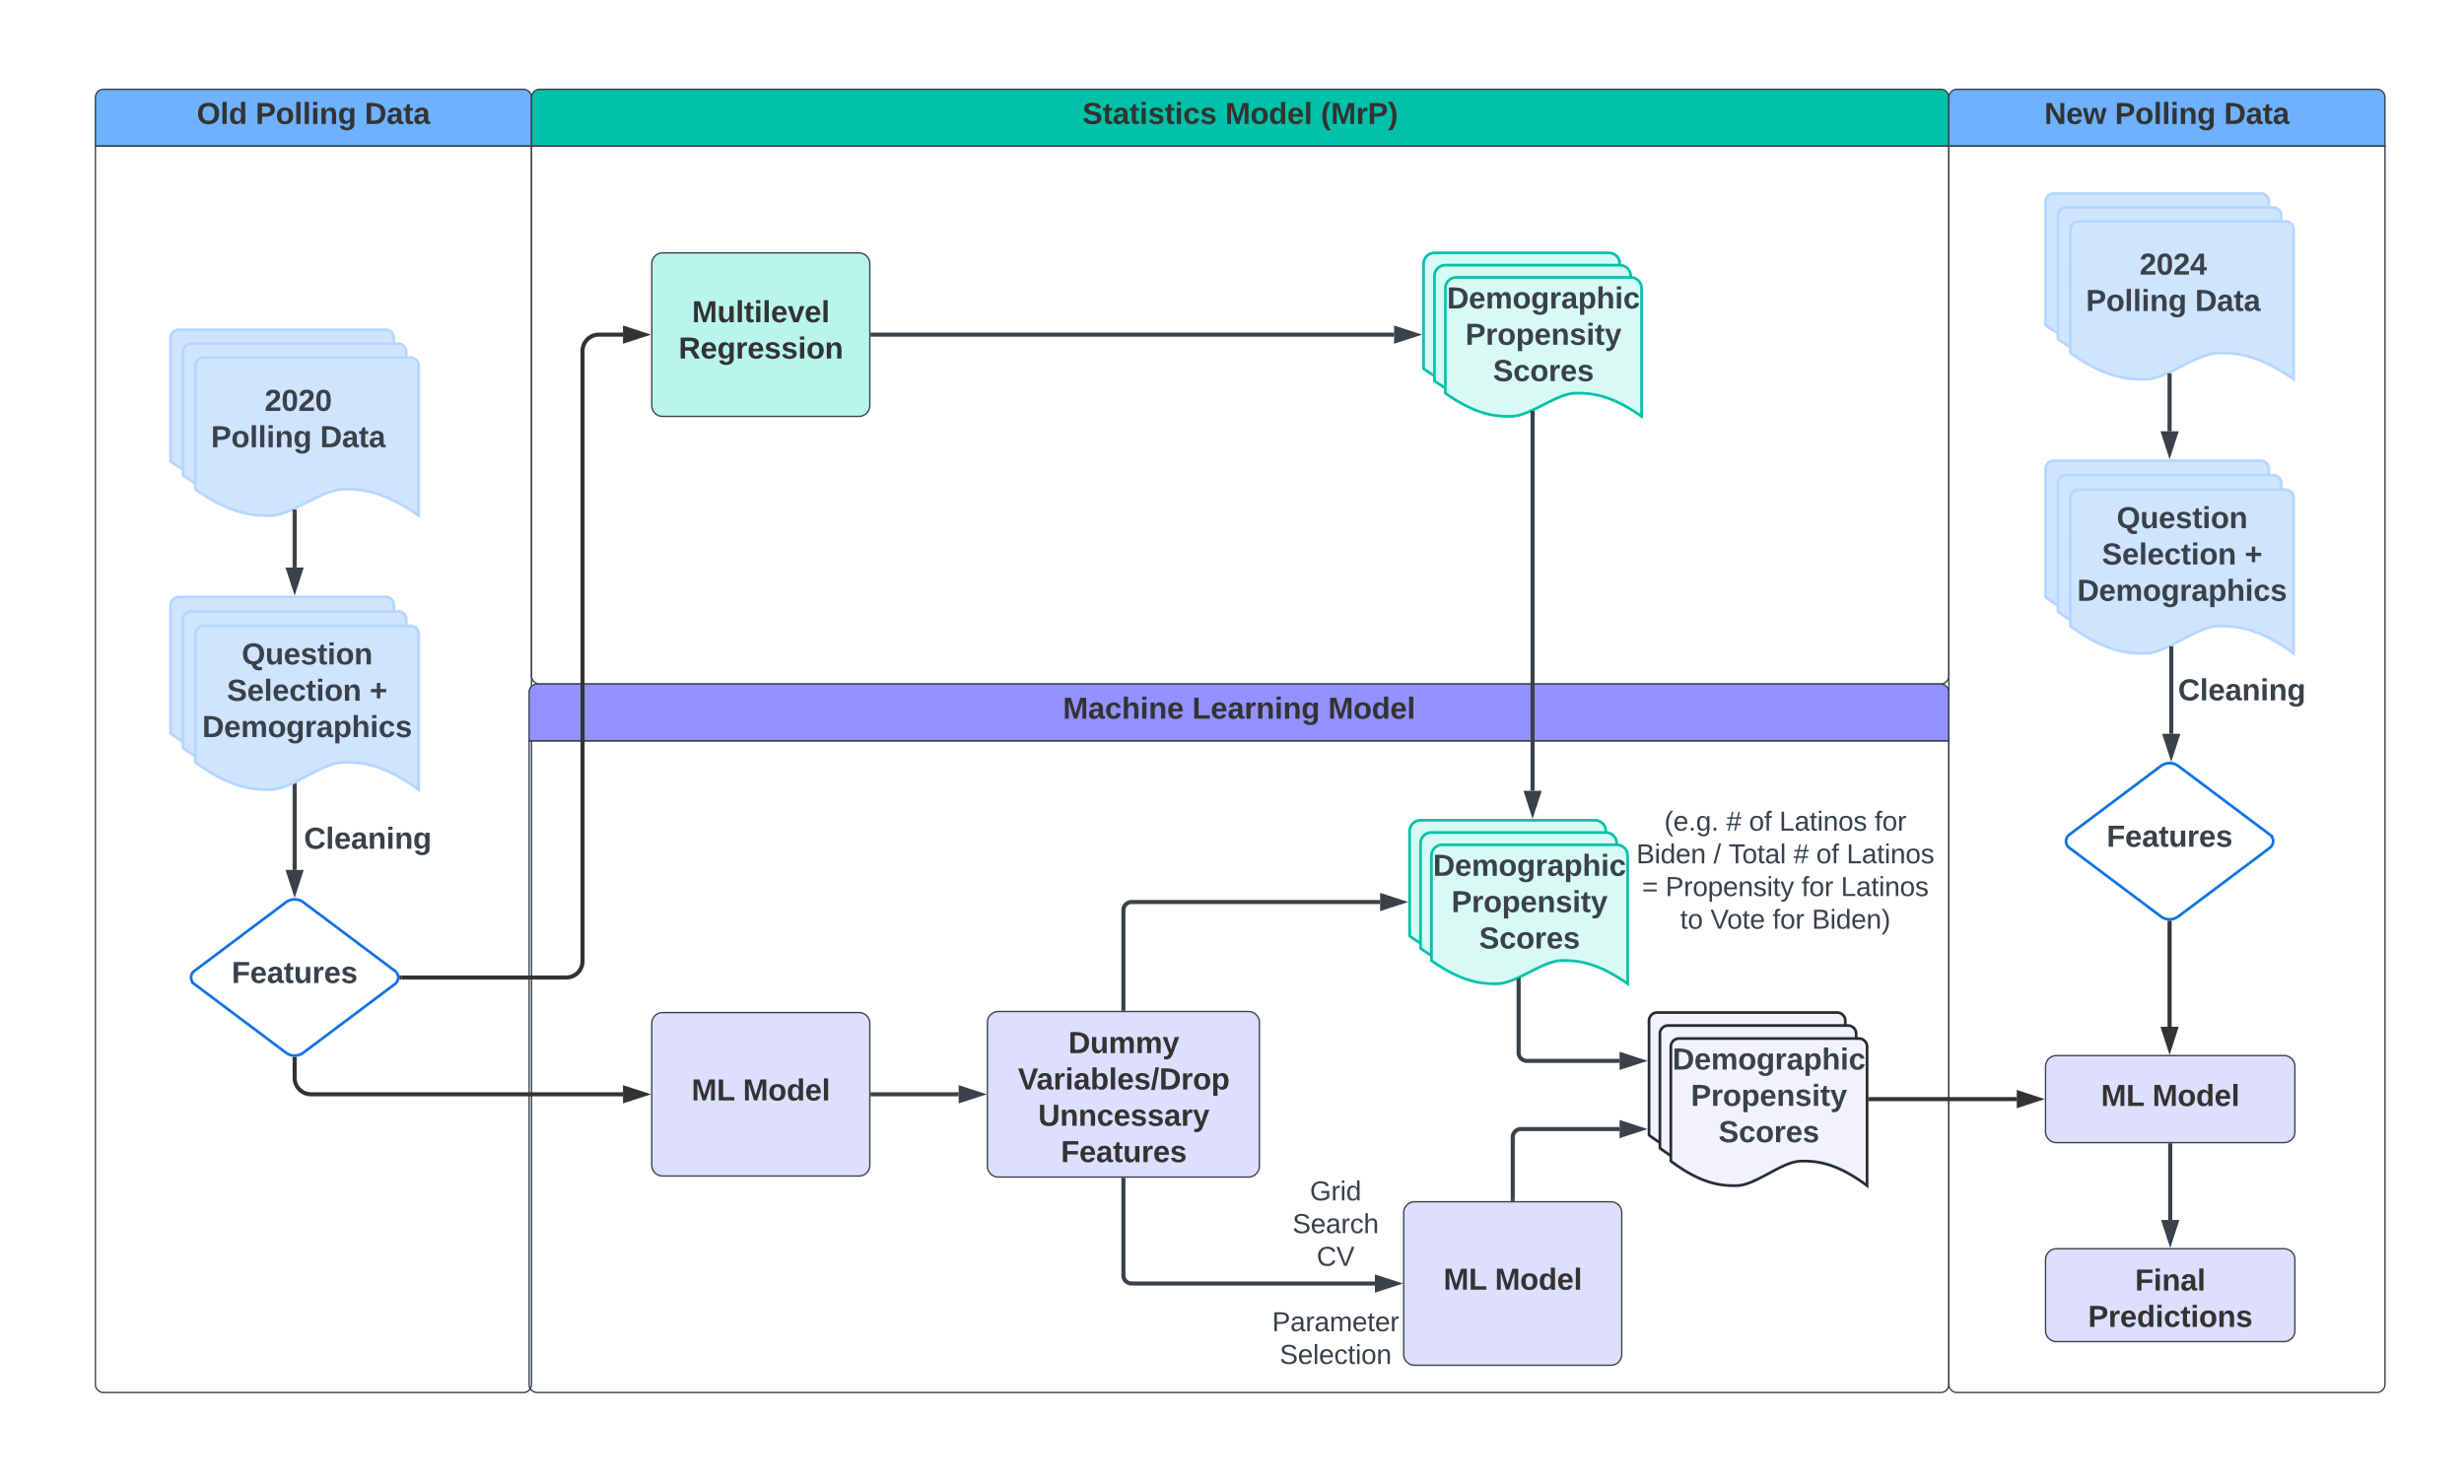 <svg xmlns="http://www.w3.org/2000/svg" xmlns:xlink="http://www.w3.org/1999/xlink" xmlns:lucid="lucid" width="1808" height="1089"><g transform="translate(1210 942)" lucid:page-tab-id="0_0"><path d="M-1140-834.8v-35.67a6 6 0 0 1 6-6h308a6 6 0 0 1 6 6v35.67z" stroke="#3a414a" fill="#6db1ff"/><path d="M-820-834.8V74a6 6 0 0 1-6 6h-308a6 6 0 0 1-6-6v-908.8z" stroke="#3a414a" fill="none"/><use xlink:href="#a" transform="matrix(1,0,0,1,-1140,-876.471) translate(74.383 25.444)"/><use xlink:href="#b" transform="matrix(1,0,0,1,-1140,-876.471) translate(117.531 25.444)"/><use xlink:href="#c" transform="matrix(1,0,0,1,-1140,-876.471) translate(197.593 25.444)"/><path d="M-820-834.8v-35.67a6 6 0 0 1 6-6H214a6 6 0 0 1 6 6v35.67z" stroke="#3a414a" fill="#00c2a8"/><path d="M220-834.8V-446a6 6 0 0 1-6 6H-814a6 6 0 0 1-6-6v-388.8z" stroke="#3a414a" fill="none"/><use xlink:href="#d" transform="matrix(1,0,0,1,-820,-876.471) translate(404.228 25.444)"/><use xlink:href="#e" transform="matrix(1,0,0,1,-820,-876.471) translate(508.981 25.444)"/><use xlink:href="#f" transform="matrix(1,0,0,1,-820,-876.471) translate(579.167 25.444)"/><path d="M-821.76-398.33V-434a6 6 0 0 1 6-6H214a6 6 0 0 1 6 6v35.67z" stroke="#3a414a" fill="#9391ff"/><path d="M220-398.33V74a6 6 0 0 1-6 6H-815.76a6 6 0 0 1-6-6v-472.33z" stroke="#3a414a" fill="none"/><use xlink:href="#g" transform="matrix(1,0,0,1,-821.759,-440) translate(391.679 25.444)"/><use xlink:href="#h" transform="matrix(1,0,0,1,-821.759,-440) translate(486.556 25.444)"/><use xlink:href="#i" transform="matrix(1,0,0,1,-821.759,-440) translate(586.309 25.444)"/><path d="M220-834.8v-35.67a6 6 0 0 1 6-6h308a6 6 0 0 1 6 6v35.67z" stroke="#3a414a" fill="#6db1ff"/><path d="M540-834.8V74a6 6 0 0 1-6 6H226a6 6 0 0 1-6-6v-908.8z" stroke="#3a414a" fill="none"/><use xlink:href="#j" transform="matrix(1,0,0,1,220,-876.471) translate(70.062 25.444)"/><use xlink:href="#b" transform="matrix(1,0,0,1,220,-876.471) translate(121.852 25.444)"/><use xlink:href="#c" transform="matrix(1,0,0,1,220,-876.471) translate(201.914 25.444)"/><path d="M-731.75-748.4a8 8 0 0 1 8-8h144a8 8 0 0 1 8 8v104a8 8 0 0 1-8 8h-144a8 8 0 0 1-8-8z" stroke="#3a414a" fill="#b8f5ed"/><use xlink:href="#k" transform="matrix(1,0,0,1,-726.193,-750.853) translate(23.975 45.33)"/><use xlink:href="#l" transform="matrix(1,0,0,1,-726.193,-750.853) translate(14.13 71.996)"/><path d="M-165.45-748.4a8 8 0 0 1 8-8h128a8 8 0 0 1 8 8v94c-24.05-17.05-39.03-17.05-48.1-17.05-14.4 0-33.55 17.04-47.95 17.04-8.93 0-24.05 0-47.95-17.05z" stroke="#00c2a8" stroke-width="2" fill="#d7faf5"/><path d="M-157.45-739.4a8 8 0 0 1 8-8h128a8 8 0 0 1 8 8v94c-24.05-17.05-39.03-17.05-48.1-17.05-14.4 0-33.55 17.04-47.95 17.04-8.93 0-24.05 0-47.95-17.05z" stroke="#00c2a8" stroke-width="2" fill="#d7faf5"/><path d="M-149.45-730.4a8 8 0 0 1 8-8h128a8 8 0 0 1 8 8v94c-24.05-17.05-39.03-17.05-48.1-17.05-14.4 0-33.55 17.04-47.95 17.04-8.93 0-24.05 0-47.95-17.05z" stroke="#00c2a8" stroke-width="2" fill="#d7faf5"/><use xlink:href="#m" transform="matrix(1,0,0,1,-144.452,-733.414) translate(-3.833 17.778)"/><use xlink:href="#n" transform="matrix(1,0,0,1,-144.452,-733.414) translate(9.716 44.444)"/><use xlink:href="#o" transform="matrix(1,0,0,1,-144.452,-733.414) translate(29.994 71.111)"/><path d="M-731.75-190.88a8 8 0 0 1 8-8h144a8 8 0 0 1 8 8v104a8 8 0 0 1-8 8h-144a8 8 0 0 1-8-8z" stroke="#3a414a" fill="#dedeff"/><use xlink:href="#p" transform="matrix(1,0,0,1,-726.193,-193.316) translate(23.636 58.955)"/><use xlink:href="#q" transform="matrix(1,0,0,1,-726.193,-193.316) translate(61.352 58.955)"/><path d="M-485.45-191.63a8 8 0 0 1 8-8h183.54a8 8 0 0 1 8 8v105.5a8 8 0 0 1-8 8h-183.55a8 8 0 0 1-8-8z" stroke="#3a414a" fill="#dedeff"/><use xlink:href="#r" transform="matrix(1,0,0,1,-479.891,-194.064) translate(53.821 24.955)"/><use xlink:href="#s" transform="matrix(1,0,0,1,-479.891,-194.064) translate(16.846 51.621)"/><use xlink:href="#t" transform="matrix(1,0,0,1,-479.891,-194.064) translate(31.63 78.288)"/><use xlink:href="#u" transform="matrix(1,0,0,1,-479.891,-194.064) translate(48.296 104.955)"/><path d="M-280-84a6 6 0 0 1 6-6h88a6 6 0 0 1 6 6V74a6 6 0 0 1-6 6h-88a6 6 0 0 1-6-6z" stroke="#000" stroke-opacity="0" stroke-width="2" fill="#fff" fill-opacity="0"/><use xlink:href="#v" transform="matrix(1,0,0,1,-275,-85) translate(26.167 24)"/><use xlink:href="#w" transform="matrix(1,0,0,1,-275,-85) translate(13.361 48)"/><use xlink:href="#x" transform="matrix(1,0,0,1,-275,-85) translate(31.139 72)"/><use xlink:href="#y" transform="matrix(1,0,0,1,-275,-85) translate(45 96)"/><use xlink:href="#z" transform="matrix(1,0,0,1,-275,-85) translate(-1.583 120)"/><use xlink:href="#A" transform="matrix(1,0,0,1,-275,-85) translate(3.944 144)"/><path d="M0-192.88a6 6 0 0 1 6-6h132a6 6 0 0 1 6 6v102c-24.05-18.03-39.02-18.03-48.1-18.03-14.4 0-33.55 18.02-47.95 18.02-8.93 0-24.05 0-47.95-18.03z" stroke="#282c33" stroke-width="2" fill="#f2f2ff"/><path d="M8-183.35a6 6 0 0 1 6-6h132a6 6 0 0 1 6 6v102c-24.05-18.03-39.02-18.03-48.1-18.03-14.4 0-33.55 18.03-47.95 18.03-8.93 0-24.05 0-47.95-18.03z" stroke="#282c33" stroke-width="2" fill="#f2f2ff"/><path d="M16-173.82a6 6 0 0 1 6-6h132a6 6 0 0 1 6 6v102c-24.05-18.03-39.02-18.03-48.1-18.03-14.4 0-33.55 18.03-47.95 18.03-8.93 0-24.05 0-47.95-18.03z" stroke="#282c33" stroke-width="2" fill="#f2f2ff"/><use xlink:href="#m" transform="matrix(1,0,0,1,21,-174.818) translate(-3.833 17.778)"/><use xlink:href="#n" transform="matrix(1,0,0,1,21,-174.818) translate(9.716 44.444)"/><use xlink:href="#o" transform="matrix(1,0,0,1,21,-174.818) translate(29.994 71.111)"/><path d="M-20-368.33a6 6 0 0 1 6-6h228a6 6 0 0 1 6 6V-237a6 6 0 0 1-6 6H-14a6 6 0 0 1-6-6z" stroke="#000" stroke-opacity="0" stroke-width="2" fill="#fff" fill-opacity="0"/><use xlink:href="#B" transform="matrix(1,0,0,1,-15,-369.333) translate(26.194 36.938)"/><use xlink:href="#C" transform="matrix(1,0,0,1,-15,-369.333) translate(71.694 36.938)"/><use xlink:href="#D" transform="matrix(1,0,0,1,-15,-369.333) translate(88.361 36.938)"/><use xlink:href="#E" transform="matrix(1,0,0,1,-15,-369.333) translate(110.583 36.938)"/><use xlink:href="#F" transform="matrix(1,0,0,1,-15,-369.333) translate(180.528 36.938)"/><use xlink:href="#G" transform="matrix(1,0,0,1,-15,-369.333) translate(5.667 60.938)"/><use xlink:href="#H" transform="matrix(1,0,0,1,-15,-369.333) translate(62.278 60.938)"/><use xlink:href="#I" transform="matrix(1,0,0,1,-15,-369.333) translate(73.389 60.938)"/><use xlink:href="#C" transform="matrix(1,0,0,1,-15,-369.333) translate(121.056 60.938)"/><use xlink:href="#D" transform="matrix(1,0,0,1,-15,-369.333) translate(137.722 60.938)"/><use xlink:href="#J" transform="matrix(1,0,0,1,-15,-369.333) translate(159.944 60.938)"/><use xlink:href="#K" transform="matrix(1,0,0,1,-15,-369.333) translate(9.833 84.938)"/><use xlink:href="#L" transform="matrix(1,0,0,1,-15,-369.333) translate(27.056 84.938)"/><use xlink:href="#M" transform="matrix(1,0,0,1,-15,-369.333) translate(126.944 84.938)"/><use xlink:href="#J" transform="matrix(1,0,0,1,-15,-369.333) translate(155.778 84.938)"/><use xlink:href="#N" transform="matrix(1,0,0,1,-15,-369.333) translate(37.861 108.938)"/><use xlink:href="#O" transform="matrix(1,0,0,1,-15,-369.333) translate(60.083 108.938)"/><use xlink:href="#M" transform="matrix(1,0,0,1,-15,-369.333) translate(105.639 108.938)"/><use xlink:href="#P" transform="matrix(1,0,0,1,-15,-369.333) translate(134.472 108.938)"/><path d="M-180-52a8 8 0 0 1 8-8h144a8 8 0 0 1 8 8V52a8 8 0 0 1-8 8h-144a8 8 0 0 1-8-8z" stroke="#3a414a" fill="#dedeff"/><use xlink:href="#p" transform="matrix(1,0,0,1,-174.439,-54.439) translate(23.636 58.955)"/><use xlink:href="#q" transform="matrix(1,0,0,1,-174.439,-54.439) translate(61.352 58.955)"/><path d="M-175.68-332a8 8 0 0 1 8-8h128a8 8 0 0 1 8 8v94c-24.05-17.03-39.02-17.03-48.1-17.03-14.4 0-33.55 17.03-47.95 17.03-8.93 0-24.05 0-47.95-17.03z" stroke="#00c2a8" stroke-width="2" fill="#d7faf5"/><path d="M-167.68-323a8 8 0 0 1 8-8h128a8 8 0 0 1 8 8v94c-24.05-17.03-39.02-17.03-48.1-17.03-14.4 0-33.55 17.03-47.95 17.03-8.93 0-24.05 0-47.95-17.03z" stroke="#00c2a8" stroke-width="2" fill="#d7faf5"/><path d="M-159.68-314a8 8 0 0 1 8-8h128a8 8 0 0 1 8 8v94c-24.05-17.03-39.02-17.03-48.1-17.03-14.4 0-33.55 17.03-47.95 17.03-8.93 0-24.05 0-47.95-17.03z" stroke="#00c2a8" stroke-width="2" fill="#d7faf5"/><use xlink:href="#m" transform="matrix(1,0,0,1,-154.68,-317) translate(-3.833 17.778)"/><use xlink:href="#n" transform="matrix(1,0,0,1,-154.68,-317) translate(9.716 44.444)"/><use xlink:href="#o" transform="matrix(1,0,0,1,-154.68,-317) translate(29.994 71.111)"/><path d="M375.57-379.8a10.67 10.67 0 0 1 12.8 0l67.2 50.4a6 6 0 0 1 0 9.6l-67.2 50.4a10.67 10.67 0 0 1-12.8 0l-67.2-50.4a6 6 0 0 1 0-9.6z" stroke="#1071e5" stroke-width="2" fill="#fff"/><use xlink:href="#Q" transform="matrix(1,0,0,1,306.974,-379.586) translate(28.801 59.028)"/><path d="M290.95-794a6 6 0 0 1 6-6H448.8a6 6 0 0 1 6 6v109.95c-27.37-19.36-44.4-19.36-54.73-19.36-16.38 0-38.18 19.35-54.56 19.35-10.15 0-27.35 0-54.55-19.36z" stroke="#b5d6ff" stroke-width="2" fill="#cfe4ff"/><path d="M300.05-783.77a6 6 0 0 1 6-6H457.9a6 6 0 0 1 6 6v109.95c-27.36-19.36-44.4-19.36-54.73-19.36-16.38 0-38.17 19.36-54.56 19.36-10.15 0-27.35 0-54.55-19.36z" stroke="#b5d6ff" stroke-width="2" fill="#cfe4ff"/><path d="M309.15-773.54a6 6 0 0 1 6-6H467a6 6 0 0 1 6 6v109.95c-27.36-19.35-44.4-19.35-54.73-19.35-16.38 0-38.17 19.36-54.56 19.36-10.14 0-27.35 0-54.55-19.35z" stroke="#b5d6ff" stroke-width="2" fill="#cfe4ff"/><use xlink:href="#R" transform="matrix(1,0,0,1,314.152,-774.538) translate(45.809 34.09)"/><use xlink:href="#S" transform="matrix(1,0,0,1,314.152,-774.538) translate(6.457 60.757)"/><use xlink:href="#T" transform="matrix(1,0,0,1,314.152,-774.538) translate(86.519 60.757)"/><path d="M290.95-597.87a6 6 0 0 1 6-6H448.8a6 6 0 0 1 6 6v114.2c-27.37-20.08-44.4-20.08-54.73-20.08-16.38 0-38.18 20.08-54.56 20.08-10.15 0-27.35 0-54.55-20.08z" stroke="#b5d6ff" stroke-width="2" fill="#cfe4ff"/><path d="M300.05-587.26a6 6 0 0 1 6-6H457.9a6 6 0 0 1 6 6v114.2c-27.36-20.08-44.4-20.08-54.73-20.08-16.38 0-38.17 20.07-54.56 20.07-10.15 0-27.35 0-54.55-20.07z" stroke="#b5d6ff" stroke-width="2" fill="#cfe4ff"/><path d="M309.15-576.66a6 6 0 0 1 6-6H467a6 6 0 0 1 6 6v114.2c-27.36-20.08-44.4-20.08-54.73-20.08-16.38 0-38.17 20.08-54.56 20.08-10.14 0-27.35 0-54.55-20.08z" stroke="#b5d6ff" stroke-width="2" fill="#cfe4ff"/><use xlink:href="#U" transform="matrix(1,0,0,1,314.152,-577.657) translate(28.975 23.278)"/><use xlink:href="#V" transform="matrix(1,0,0,1,314.152,-577.657) translate(18.142 49.944)"/><use xlink:href="#W" transform="matrix(1,0,0,1,314.152,-577.657) translate(122.895 49.944)"/><use xlink:href="#X" transform="matrix(1,0,0,1,314.152,-577.657) translate(-0.006 76.611)"/><path d="M-993.8-365.63v62.1" stroke="#3a414a" stroke-width="3" fill="none"/><path d="M-992.34-365.6h-2.95v-.8l2.96-1.46z" stroke="#3a414a" stroke-width=".05" fill="#3a414a"/><path d="M-993.8-287.78l-4.65-14.26h9.27z" stroke="#3a414a" stroke-width="3" fill="#3a414a"/><path d="M-1000.2-279.8a10.67 10.67 0 0 1 12.8 0l67.2 50.4a6 6 0 0 1 0 9.6l-67.2 50.4a10.67 10.67 0 0 1-12.8 0l-67.2-50.4a6 6 0 0 1 0-9.6z" stroke="#1071e5" stroke-width="2" fill="#fff"/><use xlink:href="#Q" transform="matrix(1,0,0,1,-1068.812,-279.586) translate(28.801 59.028)"/><path d="M-1084.84-694a6 6 0 0 1 6-6H-927a6 6 0 0 1 6 6v109.95c-27.35-19.36-44.4-19.36-54.72-19.36-16.38 0-38.17 19.35-54.56 19.35-10.16 0-27.36 0-54.56-19.36z" stroke="#b5d6ff" stroke-width="2" fill="#cfe4ff"/><path d="M-1075.74-683.77a6 6 0 0 1 6-6h151.85a6 6 0 0 1 6 6v109.95c-27.35-19.36-44.4-19.36-54.7-19.36-16.4 0-38.2 19.36-54.57 19.36-10.16 0-27.37 0-54.57-19.36z" stroke="#b5d6ff" stroke-width="2" fill="#cfe4ff"/><path d="M-1066.63-673.54a6 6 0 0 1 6-6h151.84a6 6 0 0 1 6 6v109.95c-27.35-19.35-44.4-19.35-54.7-19.35-16.4 0-38.2 19.36-54.57 19.36-10.16 0-27.36 0-54.56-19.35z" stroke="#b5d6ff" stroke-width="2" fill="#cfe4ff"/><use xlink:href="#Y" transform="matrix(1,0,0,1,-1061.633,-674.538) translate(45.809 34.09)"/><use xlink:href="#S" transform="matrix(1,0,0,1,-1061.633,-674.538) translate(6.457 60.757)"/><use xlink:href="#T" transform="matrix(1,0,0,1,-1061.633,-674.538) translate(86.519 60.757)"/><path d="M-1084.84-497.87a6 6 0 0 1 6-6H-927a6 6 0 0 1 6 6v114.2c-27.35-20.08-44.4-20.08-54.72-20.08-16.38 0-38.17 20.08-54.56 20.08-10.16 0-27.36 0-54.56-20.08z" stroke="#b5d6ff" stroke-width="2" fill="#cfe4ff"/><path d="M-1075.74-487.26a6 6 0 0 1 6-6h151.85a6 6 0 0 1 6 6v114.2c-27.35-20.08-44.4-20.08-54.7-20.08-16.4 0-38.2 20.07-54.57 20.07-10.16 0-27.37 0-54.57-20.07z" stroke="#b5d6ff" stroke-width="2" fill="#cfe4ff"/><path d="M-1066.63-476.66a6 6 0 0 1 6-6h151.84a6 6 0 0 1 6 6v114.2c-27.35-20.08-44.4-20.08-54.7-20.08-16.4 0-38.2 20.08-54.57 20.08-10.16 0-27.36 0-54.56-20.08z" stroke="#b5d6ff" stroke-width="2" fill="#cfe4ff"/><use xlink:href="#U" transform="matrix(1,0,0,1,-1061.633,-477.657) translate(28.975 23.278)"/><use xlink:href="#V" transform="matrix(1,0,0,1,-1061.633,-477.657) translate(18.142 49.944)"/><use xlink:href="#W" transform="matrix(1,0,0,1,-1061.633,-477.657) translate(122.895 49.944)"/><use xlink:href="#X" transform="matrix(1,0,0,1,-1061.633,-477.657) translate(-0.006 76.611)"/><path d="M384.95-456.46a6 6 0 0 1 6-6h88a6 6 0 0 1 6 6v48a6 6 0 0 1-6 6h-88a6 6 0 0 1-6-6z" stroke="#000" stroke-opacity="0" stroke-width="2" fill="#fff" fill-opacity="0"/><g><use xlink:href="#Z" transform="matrix(1,0,0,1,389.952,-457.462) translate(-1.79 29.444)"/></g><path d="M-990.2-347.52a6 6 0 0 1 6-6h88a6 6 0 0 1 6 6v48a6 6 0 0 1-6 6h-88a6 6 0 0 1-6-6z" stroke="#000" stroke-opacity="0" stroke-width="2" fill="#fff" fill-opacity="0"/><g><use xlink:href="#Z" transform="matrix(1,0,0,1,-985.207,-348.524) translate(-1.79 29.444)"/></g><path d="M290.95-159.3a8 8 0 0 1 8-8h166.98a8 8 0 0 1 8 8v47.9a8 8 0 0 1-8 8H298.95a8 8 0 0 1-8-8z" stroke="#3a414a" fill="#dedeff"/><g><use xlink:href="#p" transform="matrix(1,0,0,1,296.508,-161.736) translate(35.136 31.423)"/><use xlink:href="#q" transform="matrix(1,0,0,1,296.508,-161.736) translate(72.852 31.423)"/></g><path d="M290.95-17.53a8 8 0 0 1 8-8h166.98a8 8 0 0 1 8 8v52.16a8 8 0 0 1-8 8H298.95a8 8 0 0 1-8-8z" stroke="#3a414a" fill="#dedeff"/><g><use xlink:href="#aa" transform="matrix(1,0,0,1,296.508,-19.969) translate(60.136 25.111)"/><use xlink:href="#ab" transform="matrix(1,0,0,1,296.508,-19.969) translate(25.63 51.777)"/></g><path d="M-915.3-224.6h120.76a12 12 0 0 0 12-12v-447.8a12 12 0 0 1 12-12h17.67" stroke="#333" stroke-width="3" fill="none"/><path d="M-915.27-223.1h-1.7l.04-.2.12-1.3-.13-1.28-.05-.18h1.7z" stroke="#333" stroke-width=".05" fill="#333"/><path d="M-737.1-696.4l-14.27 4.62v-9.27z" stroke="#333" stroke-width="3" fill="#333"/><path d="M-569.75-696.4h382.68M-569.7-696.4h-1.55" stroke="#3a414a" stroke-width="3" fill="none"/><path d="M-171.3-696.4l-14.27 4.62v-9.27z" stroke="#3a414a" stroke-width="3" fill="#3a414a"/><path d="M-569.75-138.88h63.18M-569.7-138.88h-1.55" stroke="#3a414a" stroke-width="3" fill="none"/><path d="M-490.8-138.88l-14.27 4.64v-9.27z" stroke="#3a414a" stroke-width="3" fill="#3a414a"/><path d="M-85.45-638.88v277.26M-85.45-638.84v-1.54" stroke="#3a414a" stroke-width="3" fill="none"/><path d="M-85.45-345.86l-4.64-14.26h9.28z" stroke="#3a414a" stroke-width="3" fill="#3a414a"/><path d="M-385.68-201.63V-274a6 6 0 0 1 6-6h182.38M-385.68-201.66v1.53" stroke="#3a414a" stroke-width="3" fill="none"/><path d="M-181.53-280l-14.27 4.63v-9.26z" stroke="#3a414a" stroke-width="3" fill="#3a414a"/><path d="M-385.68-76.13V-6a6 6 0 0 0 6 6h178.56M-385.68-76.1v-1.53" stroke="#3a414a" stroke-width="3" fill="none"/><path d="M-185.35 0l-14.27 4.63v-9.27z" stroke="#3a414a" stroke-width="3" fill="#3a414a"/><path d="M-100-62v-45.35a6 6 0 0 1 6-6h72.38" stroke="#3a414a" stroke-width="3" fill="none"/><path d="M-98.53-60.5h-2.94v-1.54h2.94z" stroke="#3a414a" stroke-width=".05" fill="#3a414a"/><path d="M-5.85-113.35l-14.27 4.63V-118z" stroke="#3a414a" stroke-width="3" fill="#3a414a"/><path d="M-95.68-222.47v53.07a6 6 0 0 0 6 6h68.06" stroke="#3a414a" stroke-width="3" fill="none"/><path d="M-94.2-222.43h-2.95v-.85l2.95-1.37z" stroke="#3a414a" stroke-width=".05" fill="#3a414a"/><path d="M-5.85-163.4l-14.27 4.63v-9.27z" stroke="#3a414a" stroke-width="3" fill="#3a414a"/><path d="M381.97-666.5v41M381.97-666.46V-668" stroke="#3a414a" stroke-width="3" fill="none"/><path d="M381.97-609.72L377.34-624h9.27z" stroke="#3a414a" stroke-width="3" fill="#3a414a"/><path d="M-993.8-566.5v41M-993.8-566.46V-568" stroke="#3a414a" stroke-width="3" fill="none"/><path d="M-993.8-509.72l-4.65-14.27h9.27z" stroke="#3a414a" stroke-width="3" fill="#3a414a"/><path d="M383.2-466.23v62.77M383.2-466.2v-1.53" stroke="#3a414a" stroke-width="3" fill="none"/><path d="M383.2-387.7l-4.64-14.26h9.27z" stroke="#3a414a" stroke-width="3" fill="#3a414a"/><path d="M-993.8-164.75v13.87a12 12 0 0 0 12 12h228.93M-993.8-164.7v-1.55" stroke="#333" stroke-width="3" fill="none"/><path d="M-737.1-138.88l-14.27 4.64v-9.27z" stroke="#333" stroke-width="3" fill="#333"/><path d="M162.5-135.35H269.83M162.54-135.35H161" stroke="#333" stroke-width="3" fill="none"/><path d="M285.6-135.35l-14.27 4.64V-140z" stroke="#333" stroke-width="3" fill="#333"/><path d="M381.97-264.75v76.33M381.97-264.7v-1.55" stroke="#333" stroke-width="3" fill="none"/><path d="M381.97-172.65l-4.63-14.27h9.27z" stroke="#333" stroke-width="3" fill="#333"/><path d="M382.44-101.4v54.75M382.44-101.36v-1.54" stroke="#3a414a" stroke-width="3" fill="none"/><path d="M382.44-30.88l-4.64-14.27h9.27z" stroke="#3a414a" stroke-width="3" fill="#3a414a"/><defs><path fill="#333" d="M140-251c80 0 125 45 125 126S219 4 139 4C58 4 15-44 15-125s44-126 125-126zm-1 214c52 0 73-35 73-88 0-50-21-86-72-86-52 0-73 35-73 86s22 88 72 88" id="ac"/><path fill="#333" d="M25 0v-261h50V0H25" id="ad"/><path fill="#333" d="M88-194c31-1 46 15 58 34l-1-101h50l1 261h-48c-2-10 0-23-3-31C134-8 116 4 84 4 32 4 16-41 15-95c0-56 19-97 73-99zm17 164c33 0 40-30 41-66 1-37-9-64-41-64s-38 30-39 65c0 43 13 65 39 65" id="ae"/><g id="a"><use transform="matrix(0.062,0,0,0.062,0,0)" xlink:href="#ac"/><use transform="matrix(0.062,0,0,0.062,17.284,0)" xlink:href="#ad"/><use transform="matrix(0.062,0,0,0.062,23.457,0)" xlink:href="#ae"/></g><path fill="#333" d="M24-248c93 1 206-16 204 79-1 75-69 88-152 82V0H24v-248zm52 121c47 0 100 7 100-41 0-47-54-39-100-39v80" id="af"/><path fill="#333" d="M110-194c64 0 96 36 96 99 0 64-35 99-97 99-61 0-95-36-95-99 0-62 34-99 96-99zm-1 164c35 0 45-28 45-65 0-40-10-65-43-65-34 0-45 26-45 65 0 36 10 65 43 65" id="ag"/><path fill="#333" d="M25-224v-37h50v37H25zM25 0v-190h50V0H25" id="ah"/><path fill="#333" d="M135-194c87-1 58 113 63 194h-50c-7-57 23-157-34-157-59 0-34 97-39 157H25l-1-190h47c2 12-1 28 3 38 12-26 28-41 61-42" id="ai"/><path fill="#333" d="M195-6C206 82 75 100 31 46c-4-6-6-13-8-21l49-6c3 16 16 24 34 25 40 0 42-37 40-79-11 22-30 35-61 35-53 0-70-43-70-97 0-56 18-96 73-97 30 0 46 14 59 34l2-30h47zm-90-29c32 0 41-27 41-63 0-35-9-62-40-62-32 0-39 29-40 63 0 36 9 62 39 62" id="aj"/><g id="b"><use transform="matrix(0.062,0,0,0.062,0,0)" xlink:href="#af"/><use transform="matrix(0.062,0,0,0.062,14.815,0)" xlink:href="#ag"/><use transform="matrix(0.062,0,0,0.062,28.333,0)" xlink:href="#ad"/><use transform="matrix(0.062,0,0,0.062,34.506,0)" xlink:href="#ad"/><use transform="matrix(0.062,0,0,0.062,40.679,0)" xlink:href="#ah"/><use transform="matrix(0.062,0,0,0.062,46.852,0)" xlink:href="#ai"/><use transform="matrix(0.062,0,0,0.062,60.37,0)" xlink:href="#aj"/></g><path fill="#333" d="M24-248c120-7 223 5 221 122C244-46 201 0 124 0H24v-248zM76-40c74 7 117-18 117-86 0-67-45-88-117-82v168" id="ak"/><path fill="#333" d="M133-34C117-15 103 5 69 4 32 3 11-16 11-54c-1-60 55-63 116-61 1-26-3-47-28-47-18 1-26 9-28 27l-52-2c7-38 36-58 82-57s74 22 75 68l1 82c-1 14 12 18 25 15v27c-30 8-71 5-69-32zm-48 3c29 0 43-24 42-57-32 0-66-3-65 30 0 17 8 27 23 27" id="al"/><path fill="#333" d="M115-3C79 11 28 4 28-45v-112H4v-33h27l15-45h31v45h36v33H77v99c-1 23 16 31 38 25v30" id="am"/><g id="c"><use transform="matrix(0.062,0,0,0.062,0,0)" xlink:href="#ak"/><use transform="matrix(0.062,0,0,0.062,15.988,0)" xlink:href="#al"/><use transform="matrix(0.062,0,0,0.062,28.333,0)" xlink:href="#am"/><use transform="matrix(0.062,0,0,0.062,35.679,0)" xlink:href="#al"/></g><path fill="#333" d="M169-182c-1-43-94-46-97-3 18 66 151 10 154 114 3 95-165 93-204 36-6-8-10-19-12-30l50-8c3 46 112 56 116 5-17-69-150-10-154-114-4-87 153-88 188-35 5 8 8 18 10 28" id="an"/><path fill="#333" d="M137-138c1-29-70-34-71-4 15 46 118 7 119 86 1 83-164 76-172 9l43-7c4 19 20 25 44 25 33 8 57-30 24-41C81-84 22-81 20-136c-2-80 154-74 161-7" id="ao"/><path fill="#333" d="M190-63c-7 42-38 67-86 67-59 0-84-38-90-98-12-110 154-137 174-36l-49 2c-2-19-15-32-35-32-30 0-35 28-38 64-6 74 65 87 74 30" id="ap"/><g id="d"><use transform="matrix(0.062,0,0,0.062,0,0)" xlink:href="#an"/><use transform="matrix(0.062,0,0,0.062,14.815,0)" xlink:href="#am"/><use transform="matrix(0.062,0,0,0.062,22.16,0)" xlink:href="#al"/><use transform="matrix(0.062,0,0,0.062,34.506,0)" xlink:href="#am"/><use transform="matrix(0.062,0,0,0.062,41.852,0)" xlink:href="#ah"/><use transform="matrix(0.062,0,0,0.062,48.025,0)" xlink:href="#ao"/><use transform="matrix(0.062,0,0,0.062,60.37,0)" xlink:href="#am"/><use transform="matrix(0.062,0,0,0.062,67.716,0)" xlink:href="#ah"/><use transform="matrix(0.062,0,0,0.062,73.889,0)" xlink:href="#ap"/><use transform="matrix(0.062,0,0,0.062,86.235,0)" xlink:href="#ao"/></g><path fill="#333" d="M230 0l2-204L168 0h-37L68-204 70 0H24v-248h70l56 185 57-185h69V0h-46" id="aq"/><path fill="#333" d="M185-48c-13 30-37 53-82 52C43 2 14-33 14-96s30-98 90-98c62 0 83 45 84 108H66c0 31 8 55 39 56 18 0 30-7 34-22zm-45-69c5-46-57-63-70-21-2 6-4 13-4 21h74" id="ar"/><g id="e"><use transform="matrix(0.062,0,0,0.062,0,0)" xlink:href="#aq"/><use transform="matrix(0.062,0,0,0.062,18.457,0)" xlink:href="#ag"/><use transform="matrix(0.062,0,0,0.062,31.975,0)" xlink:href="#ae"/><use transform="matrix(0.062,0,0,0.062,45.494,0)" xlink:href="#ar"/><use transform="matrix(0.062,0,0,0.062,57.84,0)" xlink:href="#ad"/></g><path fill="#333" d="M67-93c0 74 22 123 53 168H70C40 30 18-18 18-93s22-123 52-168h50c-32 44-53 94-53 168" id="as"/><path fill="#333" d="M135-150c-39-12-60 13-60 57V0H25l-1-190h47c2 13-1 29 3 40 6-28 27-53 61-41v41" id="at"/><path fill="#333" d="M102-93c0 74-22 123-52 168H0C30 29 54-18 53-93c0-74-22-123-53-168h50c30 45 52 94 52 168" id="au"/><g id="f"><use transform="matrix(0.062,0,0,0.062,0,0)" xlink:href="#as"/><use transform="matrix(0.062,0,0,0.062,7.346,0)" xlink:href="#aq"/><use transform="matrix(0.062,0,0,0.062,25.802,0)" xlink:href="#at"/><use transform="matrix(0.062,0,0,0.062,34.444,0)" xlink:href="#af"/><use transform="matrix(0.062,0,0,0.062,49.259,0)" xlink:href="#au"/></g><path fill="#333" d="M114-157C55-157 80-60 75 0H25v-261h50l-1 109c12-26 28-41 61-42 86-1 58 113 63 194h-50c-7-57 23-157-34-157" id="av"/><g id="g"><use transform="matrix(0.062,0,0,0.062,0,0)" xlink:href="#aq"/><use transform="matrix(0.062,0,0,0.062,18.457,0)" xlink:href="#al"/><use transform="matrix(0.062,0,0,0.062,30.802,0)" xlink:href="#ap"/><use transform="matrix(0.062,0,0,0.062,43.148,0)" xlink:href="#av"/><use transform="matrix(0.062,0,0,0.062,56.667,0)" xlink:href="#ah"/><use transform="matrix(0.062,0,0,0.062,62.84,0)" xlink:href="#ai"/><use transform="matrix(0.062,0,0,0.062,76.358,0)" xlink:href="#ar"/></g><path fill="#333" d="M24 0v-248h52v208h133V0H24" id="aw"/><g id="h"><use transform="matrix(0.062,0,0,0.062,0,0)" xlink:href="#aw"/><use transform="matrix(0.062,0,0,0.062,13.519,0)" xlink:href="#ar"/><use transform="matrix(0.062,0,0,0.062,25.864,0)" xlink:href="#al"/><use transform="matrix(0.062,0,0,0.062,38.21,0)" xlink:href="#at"/><use transform="matrix(0.062,0,0,0.062,46.852,0)" xlink:href="#ai"/><use transform="matrix(0.062,0,0,0.062,60.37,0)" xlink:href="#ah"/><use transform="matrix(0.062,0,0,0.062,66.543,0)" xlink:href="#ai"/><use transform="matrix(0.062,0,0,0.062,80.062,0)" xlink:href="#aj"/></g><g id="i"><use transform="matrix(0.062,0,0,0.062,0,0)" xlink:href="#aq"/><use transform="matrix(0.062,0,0,0.062,18.457,0)" xlink:href="#ag"/><use transform="matrix(0.062,0,0,0.062,31.975,0)" xlink:href="#ae"/><use transform="matrix(0.062,0,0,0.062,45.494,0)" xlink:href="#ar"/><use transform="matrix(0.062,0,0,0.062,57.84,0)" xlink:href="#ad"/></g><path fill="#333" d="M175 0L67-191c6 58 2 128 3 191H24v-248h59L193-55c-6-58-2-129-3-193h46V0h-61" id="ax"/><path fill="#333" d="M231 0h-52l-39-155L100 0H48L-1-190h46L77-45c9-52 24-97 36-145h53l37 145 32-145h46" id="ay"/><g id="j"><use transform="matrix(0.062,0,0,0.062,0,0)" xlink:href="#ax"/><use transform="matrix(0.062,0,0,0.062,15.988,0)" xlink:href="#ar"/><use transform="matrix(0.062,0,0,0.062,28.333,0)" xlink:href="#ay"/></g><path fill="#333" d="M85 4C-2 5 27-109 22-190h50c7 57-23 150 33 157 60-5 35-97 40-157h50l1 190h-47c-2-12 1-28-3-38-12 25-28 42-61 42" id="az"/><path fill="#333" d="M128 0H69L1-190h53L99-40l48-150h52" id="aA"/><g id="k"><use transform="matrix(0.062,0,0,0.062,0,0)" xlink:href="#aq"/><use transform="matrix(0.062,0,0,0.062,18.457,0)" xlink:href="#az"/><use transform="matrix(0.062,0,0,0.062,31.975,0)" xlink:href="#ad"/><use transform="matrix(0.062,0,0,0.062,38.148,0)" xlink:href="#am"/><use transform="matrix(0.062,0,0,0.062,45.494,0)" xlink:href="#ah"/><use transform="matrix(0.062,0,0,0.062,51.667,0)" xlink:href="#ad"/><use transform="matrix(0.062,0,0,0.062,57.84,0)" xlink:href="#ar"/><use transform="matrix(0.062,0,0,0.062,70.185,0)" xlink:href="#aA"/><use transform="matrix(0.062,0,0,0.062,82.531,0)" xlink:href="#ar"/><use transform="matrix(0.062,0,0,0.062,94.877,0)" xlink:href="#ad"/></g><path fill="#333" d="M240-174c0 40-23 61-54 70L253 0h-59l-57-94H76V0H24v-248c93 4 217-23 216 74zM76-134c48-2 112 12 112-38 0-48-66-32-112-35v73" id="aB"/><g id="l"><use transform="matrix(0.062,0,0,0.062,0,0)" xlink:href="#aB"/><use transform="matrix(0.062,0,0,0.062,15.988,0)" xlink:href="#ar"/><use transform="matrix(0.062,0,0,0.062,28.333,0)" xlink:href="#aj"/><use transform="matrix(0.062,0,0,0.062,41.852,0)" xlink:href="#at"/><use transform="matrix(0.062,0,0,0.062,50.494,0)" xlink:href="#ar"/><use transform="matrix(0.062,0,0,0.062,62.84,0)" xlink:href="#ao"/><use transform="matrix(0.062,0,0,0.062,75.185,0)" xlink:href="#ao"/><use transform="matrix(0.062,0,0,0.062,87.531,0)" xlink:href="#ah"/><use transform="matrix(0.062,0,0,0.062,93.704,0)" xlink:href="#ag"/><use transform="matrix(0.062,0,0,0.062,107.222,0)" xlink:href="#ai"/></g><path fill="#3a414a" d="M24-248c120-7 223 5 221 122C244-46 201 0 124 0H24v-248zM76-40c74 7 117-18 117-86 0-67-45-88-117-82v168" id="aC"/><path fill="#3a414a" d="M185-48c-13 30-37 53-82 52C43 2 14-33 14-96s30-98 90-98c62 0 83 45 84 108H66c0 31 8 55 39 56 18 0 30-7 34-22zm-45-69c5-46-57-63-70-21-2 6-4 13-4 21h74" id="aD"/><path fill="#3a414a" d="M220-157c-53 9-28 100-34 157h-49v-107c1-27-5-49-29-50C55-147 81-57 75 0H25l-1-190h47c2 12-1 28 3 38 10-53 101-56 108 0 13-22 24-43 59-42 82 1 51 116 57 194h-49v-107c-1-25-5-48-29-50" id="aE"/><path fill="#3a414a" d="M110-194c64 0 96 36 96 99 0 64-35 99-97 99-61 0-95-36-95-99 0-62 34-99 96-99zm-1 164c35 0 45-28 45-65 0-40-10-65-43-65-34 0-45 26-45 65 0 36 10 65 43 65" id="aF"/><path fill="#3a414a" d="M195-6C206 82 75 100 31 46c-4-6-6-13-8-21l49-6c3 16 16 24 34 25 40 0 42-37 40-79-11 22-30 35-61 35-53 0-70-43-70-97 0-56 18-96 73-97 30 0 46 14 59 34l2-30h47zm-90-29c32 0 41-27 41-63 0-35-9-62-40-62-32 0-39 29-40 63 0 36 9 62 39 62" id="aG"/><path fill="#3a414a" d="M135-150c-39-12-60 13-60 57V0H25l-1-190h47c2 13-1 29 3 40 6-28 27-53 61-41v41" id="aH"/><path fill="#3a414a" d="M133-34C117-15 103 5 69 4 32 3 11-16 11-54c-1-60 55-63 116-61 1-26-3-47-28-47-18 1-26 9-28 27l-52-2c7-38 36-58 82-57s74 22 75 68l1 82c-1 14 12 18 25 15v27c-30 8-71 5-69-32zm-48 3c29 0 43-24 42-57-32 0-66-3-65 30 0 17 8 27 23 27" id="aI"/><path fill="#3a414a" d="M135-194c53 0 70 44 70 98 0 56-19 98-73 100-31 1-45-17-59-34 3 33 2 69 2 105H25l-1-265h48c2 10 0 23 3 31 11-24 29-35 60-35zM114-30c33 0 39-31 40-66 0-38-9-64-40-64-56 0-55 130 0 130" id="aJ"/><path fill="#3a414a" d="M114-157C55-157 80-60 75 0H25v-261h50l-1 109c12-26 28-41 61-42 86-1 58 113 63 194h-50c-7-57 23-157-34-157" id="aK"/><path fill="#3a414a" d="M25-224v-37h50v37H25zM25 0v-190h50V0H25" id="aL"/><path fill="#3a414a" d="M190-63c-7 42-38 67-86 67-59 0-84-38-90-98-12-110 154-137 174-36l-49 2c-2-19-15-32-35-32-30 0-35 28-38 64-6 74 65 87 74 30" id="aM"/><g id="m"><use transform="matrix(0.062,0,0,0.062,0,0)" xlink:href="#aC"/><use transform="matrix(0.062,0,0,0.062,15.988,0)" xlink:href="#aD"/><use transform="matrix(0.062,0,0,0.062,28.333,0)" xlink:href="#aE"/><use transform="matrix(0.062,0,0,0.062,48.086,0)" xlink:href="#aF"/><use transform="matrix(0.062,0,0,0.062,61.605,0)" xlink:href="#aG"/><use transform="matrix(0.062,0,0,0.062,75.123,0)" xlink:href="#aH"/><use transform="matrix(0.062,0,0,0.062,83.765,0)" xlink:href="#aI"/><use transform="matrix(0.062,0,0,0.062,96.111,0)" xlink:href="#aJ"/><use transform="matrix(0.062,0,0,0.062,109.63,0)" xlink:href="#aK"/><use transform="matrix(0.062,0,0,0.062,123.148,0)" xlink:href="#aL"/><use transform="matrix(0.062,0,0,0.062,129.321,0)" xlink:href="#aM"/></g><path fill="#3a414a" d="M24-248c93 1 206-16 204 79-1 75-69 88-152 82V0H24v-248zm52 121c47 0 100 7 100-41 0-47-54-39-100-39v80" id="aN"/><path fill="#3a414a" d="M135-194c87-1 58 113 63 194h-50c-7-57 23-157-34-157-59 0-34 97-39 157H25l-1-190h47c2 12-1 28 3 38 12-26 28-41 61-42" id="aO"/><path fill="#3a414a" d="M137-138c1-29-70-34-71-4 15 46 118 7 119 86 1 83-164 76-172 9l43-7c4 19 20 25 44 25 33 8 57-30 24-41C81-84 22-81 20-136c-2-80 154-74 161-7" id="aP"/><path fill="#3a414a" d="M115-3C79 11 28 4 28-45v-112H4v-33h27l15-45h31v45h36v33H77v99c-1 23 16 31 38 25v30" id="aQ"/><path fill="#3a414a" d="M123 10C108 53 80 86 19 72V37c35 8 53-11 59-39L3-190h52l48 148c12-52 28-100 44-148h51" id="aR"/><g id="n"><use transform="matrix(0.062,0,0,0.062,0,0)" xlink:href="#aN"/><use transform="matrix(0.062,0,0,0.062,14.815,0)" xlink:href="#aH"/><use transform="matrix(0.062,0,0,0.062,23.457,0)" xlink:href="#aF"/><use transform="matrix(0.062,0,0,0.062,36.975,0)" xlink:href="#aJ"/><use transform="matrix(0.062,0,0,0.062,50.494,0)" xlink:href="#aD"/><use transform="matrix(0.062,0,0,0.062,62.84,0)" xlink:href="#aO"/><use transform="matrix(0.062,0,0,0.062,76.358,0)" xlink:href="#aP"/><use transform="matrix(0.062,0,0,0.062,88.704,0)" xlink:href="#aL"/><use transform="matrix(0.062,0,0,0.062,94.877,0)" xlink:href="#aQ"/><use transform="matrix(0.062,0,0,0.062,102.222,0)" xlink:href="#aR"/></g><path fill="#3a414a" d="M169-182c-1-43-94-46-97-3 18 66 151 10 154 114 3 95-165 93-204 36-6-8-10-19-12-30l50-8c3 46 112 56 116 5-17-69-150-10-154-114-4-87 153-88 188-35 5 8 8 18 10 28" id="aS"/><g id="o"><use transform="matrix(0.062,0,0,0.062,0,0)" xlink:href="#aS"/><use transform="matrix(0.062,0,0,0.062,14.815,0)" xlink:href="#aM"/><use transform="matrix(0.062,0,0,0.062,27.16,0)" xlink:href="#aF"/><use transform="matrix(0.062,0,0,0.062,40.679,0)" xlink:href="#aH"/><use transform="matrix(0.062,0,0,0.062,49.321,0)" xlink:href="#aD"/><use transform="matrix(0.062,0,0,0.062,61.667,0)" xlink:href="#aP"/></g><g id="p"><use transform="matrix(0.062,0,0,0.062,0,0)" xlink:href="#aq"/><use transform="matrix(0.062,0,0,0.062,18.457,0)" xlink:href="#aw"/></g><g id="q"><use transform="matrix(0.062,0,0,0.062,0,0)" xlink:href="#aq"/><use transform="matrix(0.062,0,0,0.062,18.457,0)" xlink:href="#ag"/><use transform="matrix(0.062,0,0,0.062,31.975,0)" xlink:href="#ae"/><use transform="matrix(0.062,0,0,0.062,45.494,0)" xlink:href="#ar"/><use transform="matrix(0.062,0,0,0.062,57.84,0)" xlink:href="#ad"/></g><path fill="#333" d="M220-157c-53 9-28 100-34 157h-49v-107c1-27-5-49-29-50C55-147 81-57 75 0H25l-1-190h47c2 12-1 28 3 38 10-53 101-56 108 0 13-22 24-43 59-42 82 1 51 116 57 194h-49v-107c-1-25-5-48-29-50" id="aT"/><path fill="#333" d="M123 10C108 53 80 86 19 72V37c35 8 53-11 59-39L3-190h52l48 148c12-52 28-100 44-148h51" id="aU"/><g id="r"><use transform="matrix(0.062,0,0,0.062,0,0)" xlink:href="#ak"/><use transform="matrix(0.062,0,0,0.062,15.988,0)" xlink:href="#az"/><use transform="matrix(0.062,0,0,0.062,29.506,0)" xlink:href="#aT"/><use transform="matrix(0.062,0,0,0.062,49.259,0)" xlink:href="#aT"/><use transform="matrix(0.062,0,0,0.062,69.012,0)" xlink:href="#aU"/></g><path fill="#333" d="M147 0H94L2-248h55l64 206c17-72 42-137 63-206h54" id="aV"/><path fill="#333" d="M135-194c52 0 70 43 70 98 0 56-19 99-73 100-30 1-46-15-58-35L72 0H24l1-261h50v104c11-23 29-37 60-37zM114-30c31 0 40-27 40-66 0-37-7-63-39-63s-41 28-41 65c0 36 8 64 40 64" id="aW"/><path fill="#333" d="M4 7l51-268h42L46 7H4" id="aX"/><path fill="#333" d="M135-194c53 0 70 44 70 98 0 56-19 98-73 100-31 1-45-17-59-34 3 33 2 69 2 105H25l-1-265h48c2 10 0 23 3 31 11-24 29-35 60-35zM114-30c33 0 39-31 40-66 0-38-9-64-40-64-56 0-55 130 0 130" id="aY"/><g id="s"><use transform="matrix(0.062,0,0,0.062,0,0)" xlink:href="#aV"/><use transform="matrix(0.062,0,0,0.062,13.58,0)" xlink:href="#al"/><use transform="matrix(0.062,0,0,0.062,25.926,0)" xlink:href="#at"/><use transform="matrix(0.062,0,0,0.062,34.568,0)" xlink:href="#ah"/><use transform="matrix(0.062,0,0,0.062,40.741,0)" xlink:href="#al"/><use transform="matrix(0.062,0,0,0.062,53.086,0)" xlink:href="#aW"/><use transform="matrix(0.062,0,0,0.062,66.605,0)" xlink:href="#ad"/><use transform="matrix(0.062,0,0,0.062,72.778,0)" xlink:href="#ar"/><use transform="matrix(0.062,0,0,0.062,85.123,0)" xlink:href="#ao"/><use transform="matrix(0.062,0,0,0.062,97.469,0)" xlink:href="#aX"/><use transform="matrix(0.062,0,0,0.062,103.642,0)" xlink:href="#ak"/><use transform="matrix(0.062,0,0,0.062,119.63,0)" xlink:href="#at"/><use transform="matrix(0.062,0,0,0.062,128.272,0)" xlink:href="#ag"/><use transform="matrix(0.062,0,0,0.062,141.79,0)" xlink:href="#aY"/></g><path fill="#333" d="M238-95c0 69-44 99-111 99C63 4 22-25 22-93v-155h51v151c-1 38 19 59 55 60 90 1 49-130 58-211h52v153" id="aZ"/><g id="t"><use transform="matrix(0.062,0,0,0.062,0,0)" xlink:href="#aZ"/><use transform="matrix(0.062,0,0,0.062,15.988,0)" xlink:href="#ai"/><use transform="matrix(0.062,0,0,0.062,29.506,0)" xlink:href="#ai"/><use transform="matrix(0.062,0,0,0.062,43.025,0)" xlink:href="#ap"/><use transform="matrix(0.062,0,0,0.062,55.37,0)" xlink:href="#ar"/><use transform="matrix(0.062,0,0,0.062,67.716,0)" xlink:href="#ao"/><use transform="matrix(0.062,0,0,0.062,80.062,0)" xlink:href="#ao"/><use transform="matrix(0.062,0,0,0.062,92.407,0)" xlink:href="#al"/><use transform="matrix(0.062,0,0,0.062,104.753,0)" xlink:href="#at"/><use transform="matrix(0.062,0,0,0.062,113.395,0)" xlink:href="#aU"/></g><path fill="#333" d="M76-208v77h127v40H76V0H24v-248h183v40H76" id="ba"/><g id="u"><use transform="matrix(0.062,0,0,0.062,0,0)" xlink:href="#ba"/><use transform="matrix(0.062,0,0,0.062,13.519,0)" xlink:href="#ar"/><use transform="matrix(0.062,0,0,0.062,25.864,0)" xlink:href="#al"/><use transform="matrix(0.062,0,0,0.062,38.21,0)" xlink:href="#am"/><use transform="matrix(0.062,0,0,0.062,45.556,0)" xlink:href="#az"/><use transform="matrix(0.062,0,0,0.062,59.074,0)" xlink:href="#at"/><use transform="matrix(0.062,0,0,0.062,67.716,0)" xlink:href="#ar"/><use transform="matrix(0.062,0,0,0.062,80.062,0)" xlink:href="#ao"/></g><path fill="#3a414a" d="M143 4C61 4 22-44 18-125c-5-107 100-154 193-111 17 8 29 25 37 43l-32 9c-13-25-37-40-76-40-61 0-88 39-88 99 0 61 29 100 91 101 35 0 62-11 79-27v-45h-74v-28h105v86C228-13 192 4 143 4" id="bb"/><path fill="#3a414a" d="M114-163C36-179 61-72 57 0H25l-1-190h30c1 12-1 29 2 39 6-27 23-49 58-41v29" id="bc"/><path fill="#3a414a" d="M24-231v-30h32v30H24zM24 0v-190h32V0H24" id="bd"/><path fill="#3a414a" d="M85-194c31 0 48 13 60 33l-1-100h32l1 261h-30c-2-10 0-23-3-31C134-8 116 4 85 4 32 4 16-35 15-94c0-66 23-100 70-100zm9 24c-40 0-46 34-46 75 0 40 6 74 45 74 42 0 51-32 51-76 0-42-9-74-50-73" id="be"/><g id="v"><use transform="matrix(0.056,0,0,0.056,0,0)" xlink:href="#bb"/><use transform="matrix(0.056,0,0,0.056,15.556,0)" xlink:href="#bc"/><use transform="matrix(0.056,0,0,0.056,22.167,0)" xlink:href="#bd"/><use transform="matrix(0.056,0,0,0.056,26.556,0)" xlink:href="#be"/></g><path fill="#3a414a" d="M185-189c-5-48-123-54-124 2 14 75 158 14 163 119 3 78-121 87-175 55-17-10-28-26-33-46l33-7c5 56 141 63 141-1 0-78-155-14-162-118-5-82 145-84 179-34 5 7 8 16 11 25" id="bf"/><path fill="#3a414a" d="M100-194c63 0 86 42 84 106H49c0 40 14 67 53 68 26 1 43-12 49-29l28 8c-11 28-37 45-77 45C44 4 14-33 15-96c1-61 26-98 85-98zm52 81c6-60-76-77-97-28-3 7-6 17-6 28h103" id="bg"/><path fill="#3a414a" d="M141-36C126-15 110 5 73 4 37 3 15-17 15-53c-1-64 63-63 125-63 3-35-9-54-41-54-24 1-41 7-42 31l-33-3c5-37 33-52 76-52 45 0 72 20 72 64v82c-1 20 7 32 28 27v20c-31 9-61-2-59-35zM48-53c0 20 12 33 32 33 41-3 63-29 60-74-43 2-92-5-92 41" id="bh"/><path fill="#3a414a" d="M96-169c-40 0-48 33-48 73s9 75 48 75c24 0 41-14 43-38l32 2c-6 37-31 61-74 61-59 0-76-41-82-99-10-93 101-131 147-64 4 7 5 14 7 22l-32 3c-4-21-16-35-41-35" id="bi"/><path fill="#3a414a" d="M106-169C34-169 62-67 57 0H25v-261h32l-1 103c12-21 28-36 61-36 89 0 53 116 60 194h-32v-121c2-32-8-49-39-48" id="bj"/><g id="w"><use transform="matrix(0.056,0,0,0.056,0,0)" xlink:href="#bf"/><use transform="matrix(0.056,0,0,0.056,13.333,0)" xlink:href="#bg"/><use transform="matrix(0.056,0,0,0.056,24.444,0)" xlink:href="#bh"/><use transform="matrix(0.056,0,0,0.056,35.556,0)" xlink:href="#bc"/><use transform="matrix(0.056,0,0,0.056,42.167,0)" xlink:href="#bi"/><use transform="matrix(0.056,0,0,0.056,52.167,0)" xlink:href="#bj"/></g><path fill="#3a414a" d="M212-179c-10-28-35-45-73-45-59 0-87 40-87 99 0 60 29 101 89 101 43 0 62-24 78-52l27 14C228-24 195 4 139 4 59 4 22-46 18-125c-6-104 99-153 187-111 19 9 31 26 39 46" id="bk"/><path fill="#3a414a" d="M137 0h-34L2-248h35l83 218 83-218h36" id="bl"/><g id="x"><use transform="matrix(0.056,0,0,0.056,0,0)" xlink:href="#bk"/><use transform="matrix(0.056,0,0,0.056,14.389,0)" xlink:href="#bl"/></g><path fill="#3a414a" d="M30-248c87 1 191-15 191 75 0 78-77 80-158 76V0H30v-248zm33 125c57 0 124 11 124-50 0-59-68-47-124-48v98" id="bm"/><path fill="#3a414a" d="M210-169c-67 3-38 105-44 169h-31v-121c0-29-5-50-35-48C34-165 62-65 56 0H25l-1-190h30c1 10-1 24 2 32 10-44 99-50 107 0 11-21 27-35 58-36 85-2 47 119 55 194h-31v-121c0-29-5-49-35-48" id="bn"/><path fill="#3a414a" d="M59-47c-2 24 18 29 38 22v24C64 9 27 4 27-40v-127H5v-23h24l9-43h21v43h35v23H59v120" id="bo"/><g id="z"><use transform="matrix(0.056,0,0,0.056,0,0)" xlink:href="#bm"/><use transform="matrix(0.056,0,0,0.056,13.333,0)" xlink:href="#bh"/><use transform="matrix(0.056,0,0,0.056,24.444,0)" xlink:href="#bc"/><use transform="matrix(0.056,0,0,0.056,31.056,0)" xlink:href="#bh"/><use transform="matrix(0.056,0,0,0.056,42.167,0)" xlink:href="#bn"/><use transform="matrix(0.056,0,0,0.056,58.778,0)" xlink:href="#bg"/><use transform="matrix(0.056,0,0,0.056,69.889,0)" xlink:href="#bo"/><use transform="matrix(0.056,0,0,0.056,75.444,0)" xlink:href="#bg"/><use transform="matrix(0.056,0,0,0.056,86.556,0)" xlink:href="#bc"/></g><path fill="#3a414a" d="M24 0v-261h32V0H24" id="bp"/><path fill="#3a414a" d="M100-194c62-1 85 37 85 99 1 63-27 99-86 99S16-35 15-95c0-66 28-99 85-99zM99-20c44 1 53-31 53-75 0-43-8-75-51-75s-53 32-53 75 10 74 51 75" id="bq"/><path fill="#3a414a" d="M117-194c89-4 53 116 60 194h-32v-121c0-31-8-49-39-48C34-167 62-67 57 0H25l-1-190h30c1 10-1 24 2 32 11-22 29-35 61-36" id="br"/><g id="A"><use transform="matrix(0.056,0,0,0.056,0,0)" xlink:href="#bf"/><use transform="matrix(0.056,0,0,0.056,13.333,0)" xlink:href="#bg"/><use transform="matrix(0.056,0,0,0.056,24.444,0)" xlink:href="#bp"/><use transform="matrix(0.056,0,0,0.056,28.833,0)" xlink:href="#bg"/><use transform="matrix(0.056,0,0,0.056,39.944,0)" xlink:href="#bi"/><use transform="matrix(0.056,0,0,0.056,49.944,0)" xlink:href="#bo"/><use transform="matrix(0.056,0,0,0.056,55.5,0)" xlink:href="#bd"/><use transform="matrix(0.056,0,0,0.056,59.889,0)" xlink:href="#bq"/><use transform="matrix(0.056,0,0,0.056,71,0)" xlink:href="#br"/></g><path fill="#3a414a" d="M87 75C49 33 22-17 22-94c0-76 28-126 65-167h31c-38 41-64 92-64 168S80 34 118 75H87" id="bs"/><path fill="#3a414a" d="M33 0v-38h34V0H33" id="bt"/><path fill="#3a414a" d="M177-190C167-65 218 103 67 71c-23-6-38-20-44-43l32-5c15 47 100 32 89-28v-30C133-14 115 1 83 1 29 1 15-40 15-95c0-56 16-97 71-98 29-1 48 16 59 35 1-10 0-23 2-32h30zM94-22c36 0 50-32 50-73 0-42-14-75-50-75-39 0-46 34-46 75s6 73 46 73" id="bu"/><g id="B"><use transform="matrix(0.056,0,0,0.056,0,0)" xlink:href="#bs"/><use transform="matrix(0.056,0,0,0.056,6.611,0)" xlink:href="#bg"/><use transform="matrix(0.056,0,0,0.056,17.722,0)" xlink:href="#bt"/><use transform="matrix(0.056,0,0,0.056,23.278,0)" xlink:href="#bu"/><use transform="matrix(0.056,0,0,0.056,34.389,0)" xlink:href="#bt"/></g><path fill="#3a414a" d="M158-156l-14 65h45v19h-49L124 0h-19l15-72H56L41 0H22l15-72H2v-19h39l14-65H11v-19h48l15-71h20l-16 71h64l16-71h19l-16 71h37v19h-40zm-83 0L61-91h63l14-65H75" id="bv"/><use transform="matrix(0.056,0,0,0.056,0,0)" xlink:href="#bv" id="C"/><path fill="#3a414a" d="M101-234c-31-9-42 10-38 44h38v23H63V0H32v-167H5v-23h27c-7-52 17-82 69-68v24" id="bw"/><g id="D"><use transform="matrix(0.056,0,0,0.056,0,0)" xlink:href="#bq"/><use transform="matrix(0.056,0,0,0.056,11.111,0)" xlink:href="#bw"/></g><path fill="#3a414a" d="M30 0v-248h33v221h125V0H30" id="bx"/><path fill="#3a414a" d="M135-143c-3-34-86-38-87 0 15 53 115 12 119 90S17 21 10-45l28-5c4 36 97 45 98 0-10-56-113-15-118-90-4-57 82-63 122-42 12 7 21 19 24 35" id="by"/><g id="E"><use transform="matrix(0.056,0,0,0.056,0,0)" xlink:href="#bx"/><use transform="matrix(0.056,0,0,0.056,11.111,0)" xlink:href="#bh"/><use transform="matrix(0.056,0,0,0.056,22.222,0)" xlink:href="#bo"/><use transform="matrix(0.056,0,0,0.056,27.778,0)" xlink:href="#bd"/><use transform="matrix(0.056,0,0,0.056,32.167,0)" xlink:href="#br"/><use transform="matrix(0.056,0,0,0.056,43.278,0)" xlink:href="#bq"/><use transform="matrix(0.056,0,0,0.056,54.389,0)" xlink:href="#by"/></g><g id="F"><use transform="matrix(0.056,0,0,0.056,0,0)" xlink:href="#bw"/><use transform="matrix(0.056,0,0,0.056,5.556,0)" xlink:href="#bq"/><use transform="matrix(0.056,0,0,0.056,16.667,0)" xlink:href="#bc"/></g><path fill="#3a414a" d="M160-131c35 5 61 23 61 61C221 17 115-2 30 0v-248c76 3 177-17 177 60 0 33-19 50-47 57zm-97-11c50-1 110 9 110-42 0-47-63-36-110-37v79zm0 115c55-2 124 14 124-45 0-56-70-42-124-44v89" id="bz"/><g id="G"><use transform="matrix(0.056,0,0,0.056,0,0)" xlink:href="#bz"/><use transform="matrix(0.056,0,0,0.056,13.333,0)" xlink:href="#bd"/><use transform="matrix(0.056,0,0,0.056,17.722,0)" xlink:href="#be"/><use transform="matrix(0.056,0,0,0.056,28.833,0)" xlink:href="#bg"/><use transform="matrix(0.056,0,0,0.056,39.944,0)" xlink:href="#br"/></g><path fill="#3a414a" d="M0 4l72-265h28L28 4H0" id="bA"/><use transform="matrix(0.056,0,0,0.056,0,0)" xlink:href="#bA" id="H"/><path fill="#3a414a" d="M127-220V0H93v-220H8v-28h204v28h-85" id="bB"/><g id="I"><use transform="matrix(0.056,0,0,0.056,0,0)" xlink:href="#bB"/><use transform="matrix(0.056,0,0,0.056,9.944,0)" xlink:href="#bq"/><use transform="matrix(0.056,0,0,0.056,21.056,0)" xlink:href="#bo"/><use transform="matrix(0.056,0,0,0.056,26.611,0)" xlink:href="#bh"/><use transform="matrix(0.056,0,0,0.056,37.722,0)" xlink:href="#bp"/></g><g id="J"><use transform="matrix(0.056,0,0,0.056,0,0)" xlink:href="#bx"/><use transform="matrix(0.056,0,0,0.056,11.111,0)" xlink:href="#bh"/><use transform="matrix(0.056,0,0,0.056,22.222,0)" xlink:href="#bo"/><use transform="matrix(0.056,0,0,0.056,27.778,0)" xlink:href="#bd"/><use transform="matrix(0.056,0,0,0.056,32.167,0)" xlink:href="#br"/><use transform="matrix(0.056,0,0,0.056,43.278,0)" xlink:href="#bq"/><use transform="matrix(0.056,0,0,0.056,54.389,0)" xlink:href="#by"/></g><path fill="#3a414a" d="M18-150v-26h174v26H18zm0 90v-26h174v26H18" id="bC"/><use transform="matrix(0.056,0,0,0.056,0,0)" xlink:href="#bC" id="K"/><path fill="#3a414a" d="M115-194c55 1 70 41 70 98S169 2 115 4C84 4 66-9 55-30l1 105H24l-1-265h31l2 30c10-21 28-34 59-34zm-8 174c40 0 45-34 45-75s-6-73-45-74c-42 0-51 32-51 76 0 43 10 73 51 73" id="bD"/><path fill="#3a414a" d="M179-190L93 31C79 59 56 82 12 73V49c39 6 53-20 64-50L1-190h34L92-34l54-156h33" id="bE"/><g id="L"><use transform="matrix(0.056,0,0,0.056,0,0)" xlink:href="#bm"/><use transform="matrix(0.056,0,0,0.056,13.333,0)" xlink:href="#bc"/><use transform="matrix(0.056,0,0,0.056,19.944,0)" xlink:href="#bq"/><use transform="matrix(0.056,0,0,0.056,31.056,0)" xlink:href="#bD"/><use transform="matrix(0.056,0,0,0.056,42.167,0)" xlink:href="#bg"/><use transform="matrix(0.056,0,0,0.056,53.278,0)" xlink:href="#br"/><use transform="matrix(0.056,0,0,0.056,64.389,0)" xlink:href="#by"/><use transform="matrix(0.056,0,0,0.056,74.389,0)" xlink:href="#bd"/><use transform="matrix(0.056,0,0,0.056,78.778,0)" xlink:href="#bo"/><use transform="matrix(0.056,0,0,0.056,84.333,0)" xlink:href="#bE"/></g><g id="M"><use transform="matrix(0.056,0,0,0.056,0,0)" xlink:href="#bw"/><use transform="matrix(0.056,0,0,0.056,5.556,0)" xlink:href="#bq"/><use transform="matrix(0.056,0,0,0.056,16.667,0)" xlink:href="#bc"/></g><g id="N"><use transform="matrix(0.056,0,0,0.056,0,0)" xlink:href="#bo"/><use transform="matrix(0.056,0,0,0.056,5.556,0)" xlink:href="#bq"/></g><g id="O"><use transform="matrix(0.056,0,0,0.056,0,0)" xlink:href="#bl"/><use transform="matrix(0.056,0,0,0.056,12.222,0)" xlink:href="#bq"/><use transform="matrix(0.056,0,0,0.056,23.333,0)" xlink:href="#bo"/><use transform="matrix(0.056,0,0,0.056,28.889,0)" xlink:href="#bg"/></g><path fill="#3a414a" d="M33-261c38 41 65 92 65 168S71 34 33 75H2C39 34 66-17 66-93S39-220 2-261h31" id="bF"/><g id="P"><use transform="matrix(0.056,0,0,0.056,0,0)" xlink:href="#bz"/><use transform="matrix(0.056,0,0,0.056,13.333,0)" xlink:href="#bd"/><use transform="matrix(0.056,0,0,0.056,17.722,0)" xlink:href="#be"/><use transform="matrix(0.056,0,0,0.056,28.833,0)" xlink:href="#bg"/><use transform="matrix(0.056,0,0,0.056,39.944,0)" xlink:href="#br"/><use transform="matrix(0.056,0,0,0.056,51.056,0)" xlink:href="#bF"/></g><path fill="#3a414a" d="M76-208v77h127v40H76V0H24v-248h183v40H76" id="bG"/><path fill="#3a414a" d="M85 4C-2 5 27-109 22-190h50c7 57-23 150 33 157 60-5 35-97 40-157h50l1 190h-47c-2-12 1-28-3-38-12 25-28 42-61 42" id="bH"/><g id="Q"><use transform="matrix(0.062,0,0,0.062,0,0)" xlink:href="#bG"/><use transform="matrix(0.062,0,0,0.062,13.519,0)" xlink:href="#aD"/><use transform="matrix(0.062,0,0,0.062,25.864,0)" xlink:href="#aI"/><use transform="matrix(0.062,0,0,0.062,38.21,0)" xlink:href="#aQ"/><use transform="matrix(0.062,0,0,0.062,45.556,0)" xlink:href="#bH"/><use transform="matrix(0.062,0,0,0.062,59.074,0)" xlink:href="#aH"/><use transform="matrix(0.062,0,0,0.062,67.716,0)" xlink:href="#aD"/><use transform="matrix(0.062,0,0,0.062,80.062,0)" xlink:href="#aP"/></g><path fill="#3a414a" d="M182-182c0 78-84 86-111 141h115V0H12c-6-101 99-100 120-180 1-22-12-31-33-32-23 0-32 14-35 34l-49-3c5-45 32-70 84-70 51 0 83 22 83 69" id="bI"/><path fill="#3a414a" d="M101-251c68 0 84 54 84 127C185-50 166 4 99 4S15-52 14-124c-1-75 17-127 87-127zm-1 216c37-5 36-46 36-89s4-89-36-89c-39 0-36 45-36 89 0 43-3 85 36 89" id="bJ"/><path fill="#3a414a" d="M165-50V0h-47v-50H5v-38l105-160h55v161h33v37h-33zm-47-37l2-116L46-87h72" id="bK"/><g id="R"><use transform="matrix(0.062,0,0,0.062,0,0)" xlink:href="#bI"/><use transform="matrix(0.062,0,0,0.062,12.346,0)" xlink:href="#bJ"/><use transform="matrix(0.062,0,0,0.062,24.691,0)" xlink:href="#bI"/><use transform="matrix(0.062,0,0,0.062,37.037,0)" xlink:href="#bK"/></g><path fill="#3a414a" d="M25 0v-261h50V0H25" id="bL"/><g id="S"><use transform="matrix(0.062,0,0,0.062,0,0)" xlink:href="#aN"/><use transform="matrix(0.062,0,0,0.062,14.815,0)" xlink:href="#aF"/><use transform="matrix(0.062,0,0,0.062,28.333,0)" xlink:href="#bL"/><use transform="matrix(0.062,0,0,0.062,34.506,0)" xlink:href="#bL"/><use transform="matrix(0.062,0,0,0.062,40.679,0)" xlink:href="#aL"/><use transform="matrix(0.062,0,0,0.062,46.852,0)" xlink:href="#aO"/><use transform="matrix(0.062,0,0,0.062,60.37,0)" xlink:href="#aG"/></g><g id="T"><use transform="matrix(0.062,0,0,0.062,0,0)" xlink:href="#aC"/><use transform="matrix(0.062,0,0,0.062,15.988,0)" xlink:href="#aI"/><use transform="matrix(0.062,0,0,0.062,28.333,0)" xlink:href="#aQ"/><use transform="matrix(0.062,0,0,0.062,35.679,0)" xlink:href="#aI"/></g><path fill="#3a414a" d="M140-251c80 0 125 45 125 126 0 70-33 111-92 124 6 28 34 38 68 31l-1 36C177 83 129 55 120 2 51-6 15-50 15-125c0-81 44-126 125-126zm-1 214c52 0 73-35 73-88 0-50-21-86-72-86-52 0-73 35-73 86s22 88 72 88" id="bM"/><g id="U"><use transform="matrix(0.062,0,0,0.062,0,0)" xlink:href="#bM"/><use transform="matrix(0.062,0,0,0.062,17.284,0)" xlink:href="#bH"/><use transform="matrix(0.062,0,0,0.062,30.802,0)" xlink:href="#aD"/><use transform="matrix(0.062,0,0,0.062,43.148,0)" xlink:href="#aP"/><use transform="matrix(0.062,0,0,0.062,55.494,0)" xlink:href="#aQ"/><use transform="matrix(0.062,0,0,0.062,62.84,0)" xlink:href="#aL"/><use transform="matrix(0.062,0,0,0.062,69.012,0)" xlink:href="#aF"/><use transform="matrix(0.062,0,0,0.062,82.531,0)" xlink:href="#aO"/></g><g id="V"><use transform="matrix(0.062,0,0,0.062,0,0)" xlink:href="#aS"/><use transform="matrix(0.062,0,0,0.062,14.815,0)" xlink:href="#aD"/><use transform="matrix(0.062,0,0,0.062,27.16,0)" xlink:href="#bL"/><use transform="matrix(0.062,0,0,0.062,33.333,0)" xlink:href="#aD"/><use transform="matrix(0.062,0,0,0.062,45.679,0)" xlink:href="#aM"/><use transform="matrix(0.062,0,0,0.062,58.025,0)" xlink:href="#aQ"/><use transform="matrix(0.062,0,0,0.062,65.37,0)" xlink:href="#aL"/><use transform="matrix(0.062,0,0,0.062,71.543,0)" xlink:href="#aF"/><use transform="matrix(0.062,0,0,0.062,85.062,0)" xlink:href="#aO"/></g><path fill="#3a414a" d="M125-100v72H85v-72H15v-39h70v-72h40v72h71v39h-71" id="bN"/><use transform="matrix(0.062,0,0,0.062,0,0)" xlink:href="#bN" id="W"/><g id="X"><use transform="matrix(0.062,0,0,0.062,0,0)" xlink:href="#aC"/><use transform="matrix(0.062,0,0,0.062,15.988,0)" xlink:href="#aD"/><use transform="matrix(0.062,0,0,0.062,28.333,0)" xlink:href="#aE"/><use transform="matrix(0.062,0,0,0.062,48.086,0)" xlink:href="#aF"/><use transform="matrix(0.062,0,0,0.062,61.605,0)" xlink:href="#aG"/><use transform="matrix(0.062,0,0,0.062,75.123,0)" xlink:href="#aH"/><use transform="matrix(0.062,0,0,0.062,83.765,0)" xlink:href="#aI"/><use transform="matrix(0.062,0,0,0.062,96.111,0)" xlink:href="#aJ"/><use transform="matrix(0.062,0,0,0.062,109.63,0)" xlink:href="#aK"/><use transform="matrix(0.062,0,0,0.062,123.148,0)" xlink:href="#aL"/><use transform="matrix(0.062,0,0,0.062,129.321,0)" xlink:href="#aM"/><use transform="matrix(0.062,0,0,0.062,141.667,0)" xlink:href="#aP"/></g><g id="Y"><use transform="matrix(0.062,0,0,0.062,0,0)" xlink:href="#bI"/><use transform="matrix(0.062,0,0,0.062,12.346,0)" xlink:href="#bJ"/><use transform="matrix(0.062,0,0,0.062,24.691,0)" xlink:href="#bI"/><use transform="matrix(0.062,0,0,0.062,37.037,0)" xlink:href="#bJ"/></g><path fill="#3a414a" d="M67-125c0 53 21 87 73 88 37 1 54-22 65-47l45 17C233-25 199 4 140 4 58 4 20-42 15-125 8-235 124-281 211-232c18 10 29 29 36 50l-46 12c-8-25-30-41-62-41-52 0-71 34-72 86" id="bO"/><g id="Z"><use transform="matrix(0.062,0,0,0.062,0,0)" xlink:href="#bO"/><use transform="matrix(0.062,0,0,0.062,15.988,0)" xlink:href="#bL"/><use transform="matrix(0.062,0,0,0.062,22.16,0)" xlink:href="#aD"/><use transform="matrix(0.062,0,0,0.062,34.506,0)" xlink:href="#aI"/><use transform="matrix(0.062,0,0,0.062,46.852,0)" xlink:href="#aO"/><use transform="matrix(0.062,0,0,0.062,60.37,0)" xlink:href="#aL"/><use transform="matrix(0.062,0,0,0.062,66.543,0)" xlink:href="#aO"/><use transform="matrix(0.062,0,0,0.062,80.062,0)" xlink:href="#aG"/></g><g id="aa"><use transform="matrix(0.062,0,0,0.062,0,0)" xlink:href="#ba"/><use transform="matrix(0.062,0,0,0.062,13.519,0)" xlink:href="#ah"/><use transform="matrix(0.062,0,0,0.062,19.691,0)" xlink:href="#ai"/><use transform="matrix(0.062,0,0,0.062,33.21,0)" xlink:href="#al"/><use transform="matrix(0.062,0,0,0.062,45.556,0)" xlink:href="#ad"/></g><g id="ab"><use transform="matrix(0.062,0,0,0.062,0,0)" xlink:href="#af"/><use transform="matrix(0.062,0,0,0.062,14.815,0)" xlink:href="#at"/><use transform="matrix(0.062,0,0,0.062,23.457,0)" xlink:href="#ar"/><use transform="matrix(0.062,0,0,0.062,35.802,0)" xlink:href="#ae"/><use transform="matrix(0.062,0,0,0.062,49.321,0)" xlink:href="#ah"/><use transform="matrix(0.062,0,0,0.062,55.494,0)" xlink:href="#ap"/><use transform="matrix(0.062,0,0,0.062,67.84,0)" xlink:href="#am"/><use transform="matrix(0.062,0,0,0.062,75.185,0)" xlink:href="#ah"/><use transform="matrix(0.062,0,0,0.062,81.358,0)" xlink:href="#ag"/><use transform="matrix(0.062,0,0,0.062,94.877,0)" xlink:href="#ai"/><use transform="matrix(0.062,0,0,0.062,108.395,0)" xlink:href="#ao"/></g></defs></g></svg>